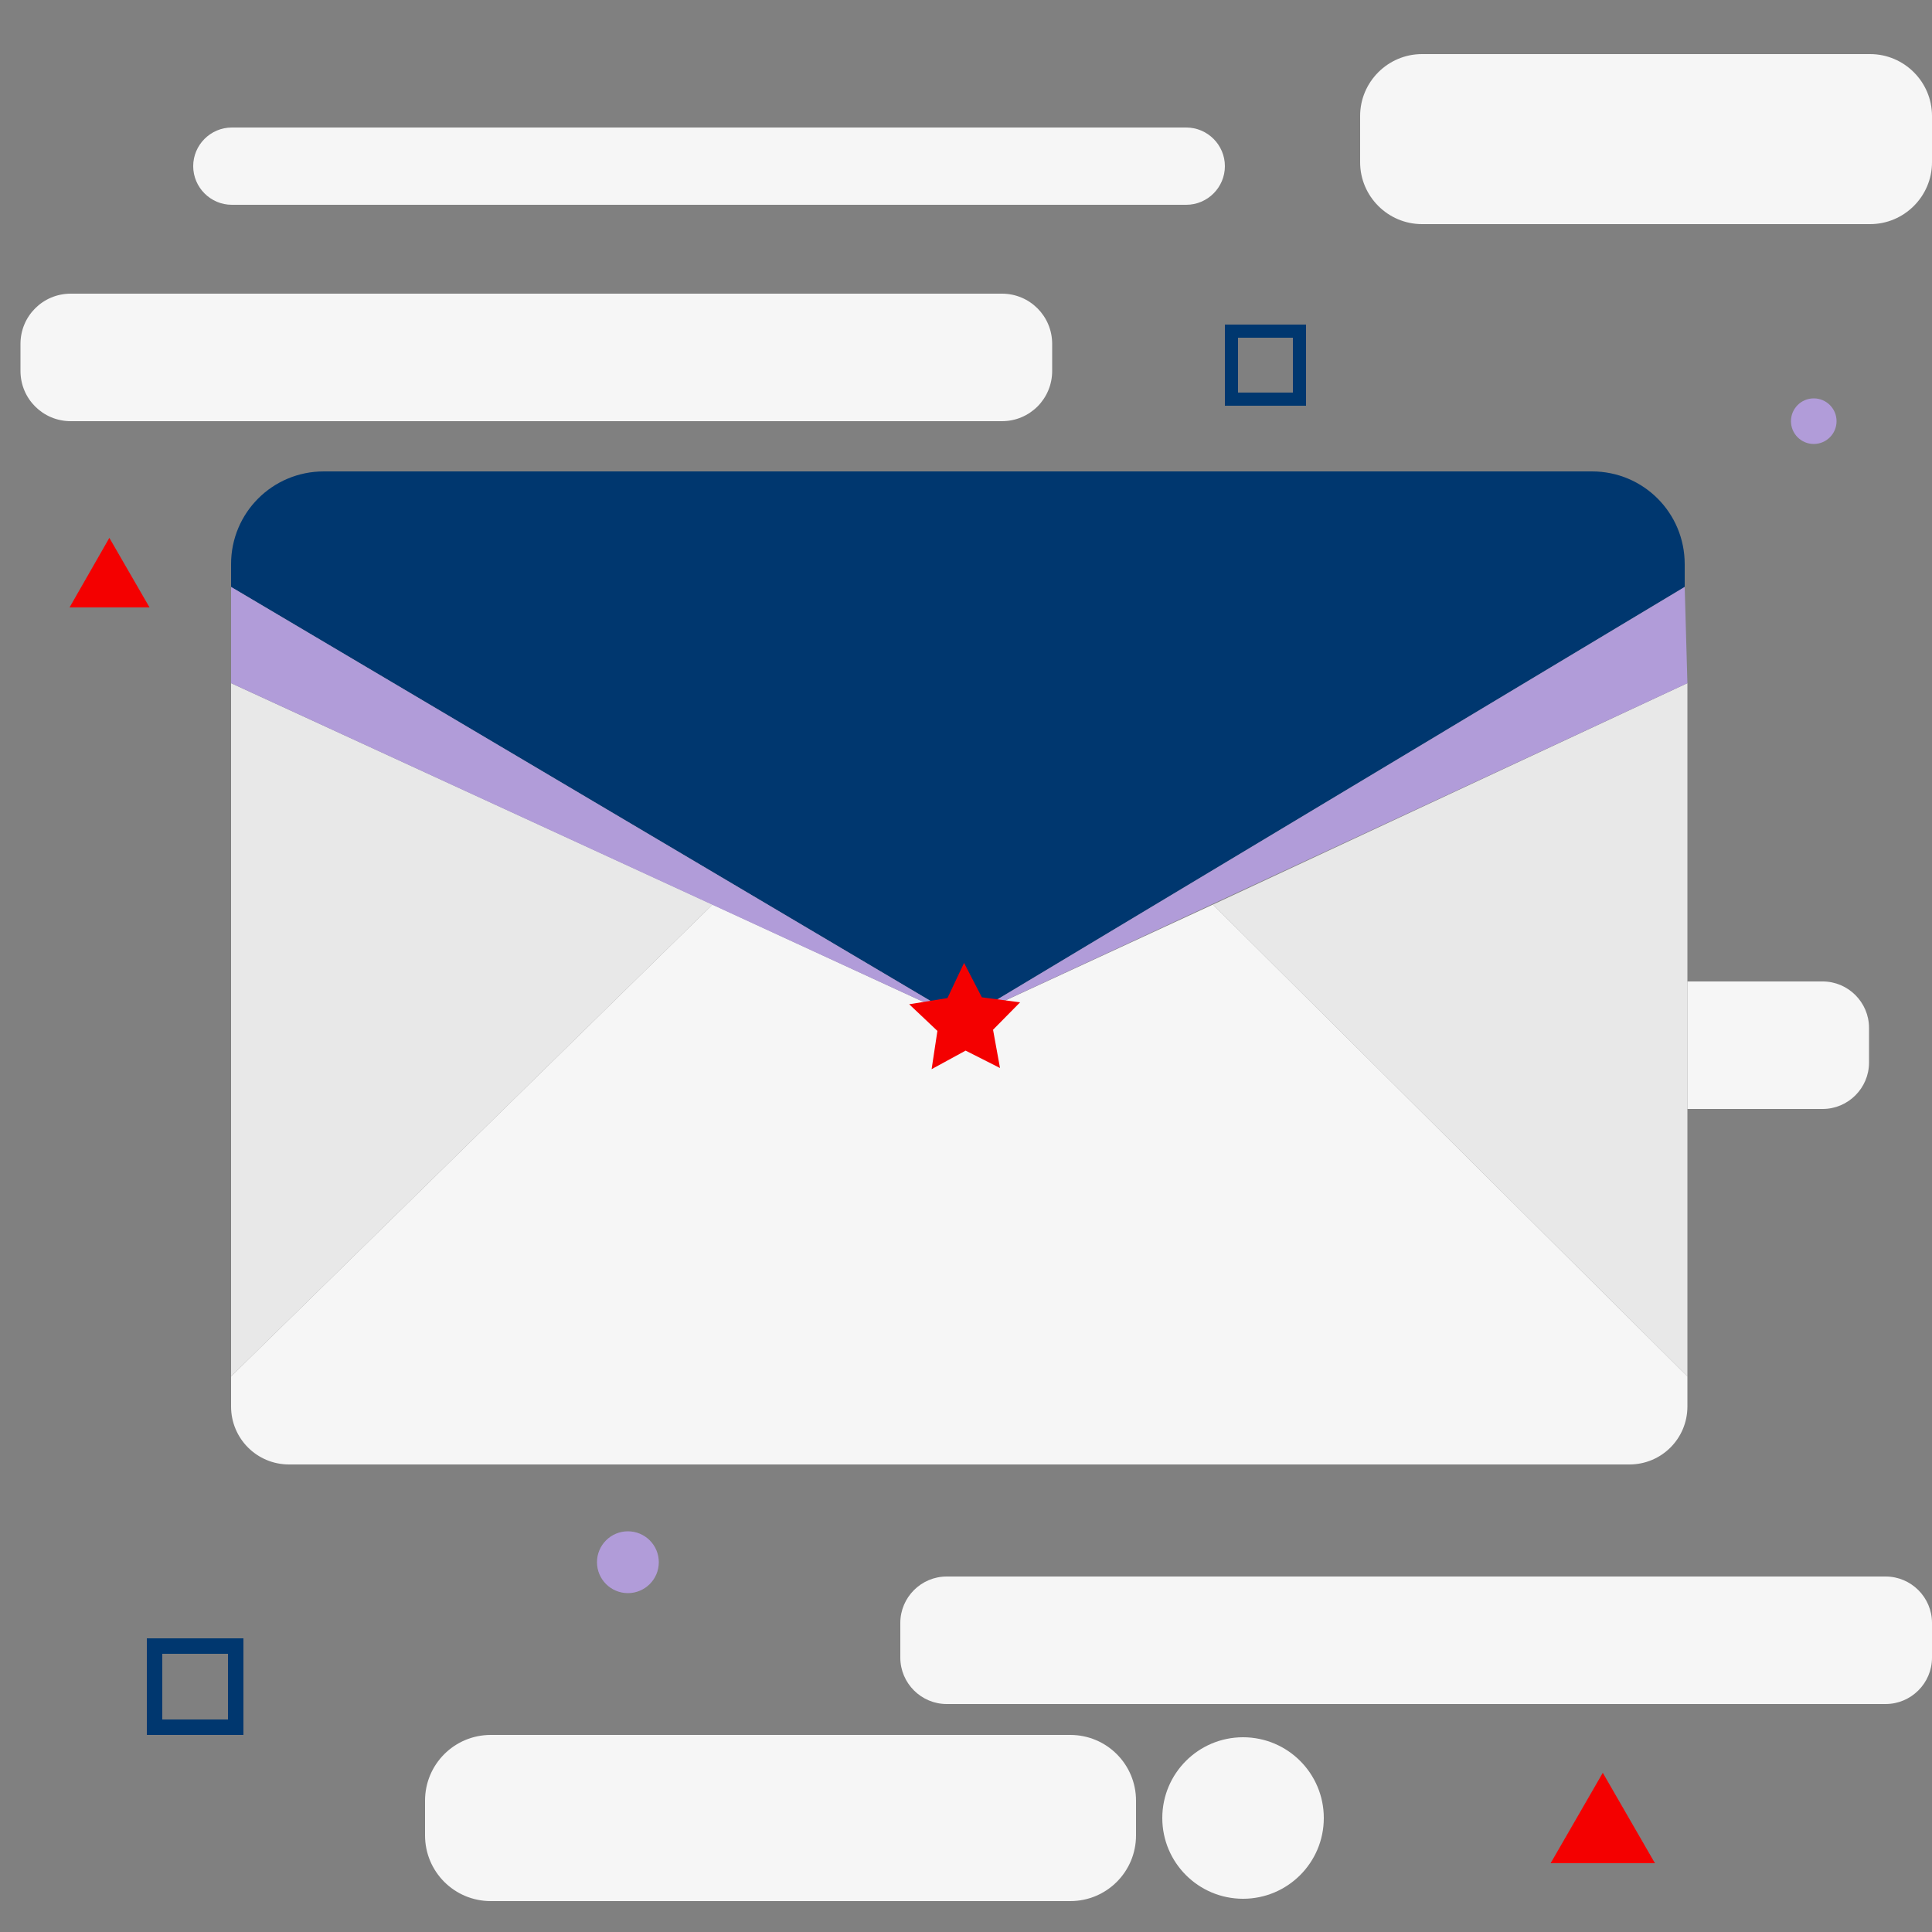 <?xml version="1.0" encoding="utf-8"?>
<!-- Generator: Adobe Illustrator 24.0.3, SVG Export Plug-In . SVG Version: 6.00 Build 0)  -->
<svg version="1.1" id="Layer_1" xmlns="http://www.w3.org/2000/svg" xmlns:xlink="http://www.w3.org/1999/xlink" x="0px" y="0px"
	 viewBox="0 0 500 500" style="enable-background:new 0 0 500 500;" xml:space="preserve">
<rect x="0" y="0" width="500" height="500" fill="#808080" stroke="none"/>
<style type="text/css">
	.st0{fill:#00376F;}
	.st1{fill:#E8E8E8;}
	.st2{fill:#F6F6F6;}
	.st3{fill:#B19CD9;}
	.st4{fill:#F40000;}
</style>
<path class="st0" d="M412,122H83.8c-13.3,0-24,10.7-24,24v5.9L249.2,264L436,151.9V146C436,132.7,425.3,122,412,122z"/>
<polygon class="st1" points="59.8,176.8 59.8,356.2 184.4,234.1 "/>
<polygon class="st1" points="436.7,176.8 313.9,234.1 436.7,356.2 "/>
<path class="st2" d="M59.8,356.2v7.8c0,8.3,6.7,15,15,15h346.9c8.3,0,15-6.7,15-15v-7.8L313.9,234.1L249.2,264l-64.8-29.9
	L59.8,356.2z"/>
<polygon class="st3" points="59.8,151.9 59.8,176.8 249.2,264 "/>
<polygon class="st3" points="436,151.9 249.2,264 436.7,176.8 "/>
<path class="st2" d="M259.3,109h-241c-7.2,0-13-5.8-13-13v-7c0-7.2,5.8-13,13-13h241c7.2,0,13,5.8,13,13v7
	C272.3,103.2,266.5,109,259.3,109z"/>
<path class="st2" d="M488,441H245c-6.6,0-12-5.4-12-12v-9c0-6.6,5.4-12,12-12h243c6.6,0,12,5.4,12,12v9C500,435.6,494.6,441,488,441
	z"/>
<path class="st2" d="M471.7,287h-35v-33h35c6.6,0,12,5.4,12,12v9C483.7,281.6,478.3,287,471.7,287z"/>
<polygon class="st4" points="264,259.4 257,266.5 258.8,276.4 249.9,271.9 241.1,276.7 242.6,266.8 235.3,259.9 245.2,258.3 
	249.5,249.2 254.1,258.1 "/>
<path class="st2" d="M277,492H127c-9.4,0-17-7.6-17-17v-9c0-9.4,7.6-17,17-17h150c9.4,0,17,7.6,17,17v9C294,484.4,286.4,492,277,492
	z"/>
<path class="st2" d="M484,58H368c-8.8,0-16-7.2-16-16V30c0-8.8,7.2-16,16-16h116c8.8,0,16,7.2,16,16v12C500,50.8,492.8,58,484,58z"
	/>
<path class="st2" d="M307,53H60c-5.5,0-10-4.5-10-10v0c0-5.5,4.5-10,10-10h247c5.5,0,10,4.5,10,10v0C317,48.5,312.5,53,307,53z"/>
<polyline class="st0" points="59,449 63,449 63,424 38,424 38,449 59,449 59,445 42,445 42,428 59,428 "/>
<polyline class="st0" points="334.6,105 338,105 338,84 317,84 317,105 334.6,105 334.6,101.6 320.4,101.6 320.4,87.4 334.6,87.4 
	"/>
<circle class="st3" cx="469.4" cy="109" r="5.9"/>
<circle class="st3" cx="162.5" cy="404.3" r="8"/>
<polygon class="st4" points="28.3,139.2 18,157.2 38.7,157.2 "/>
<polygon class="st4" points="414.8,458.8 401.3,482.2 428.3,482.2 "/>
<circle class="st2" cx="321.7" cy="470.5" r="20.9"/>
</svg>
